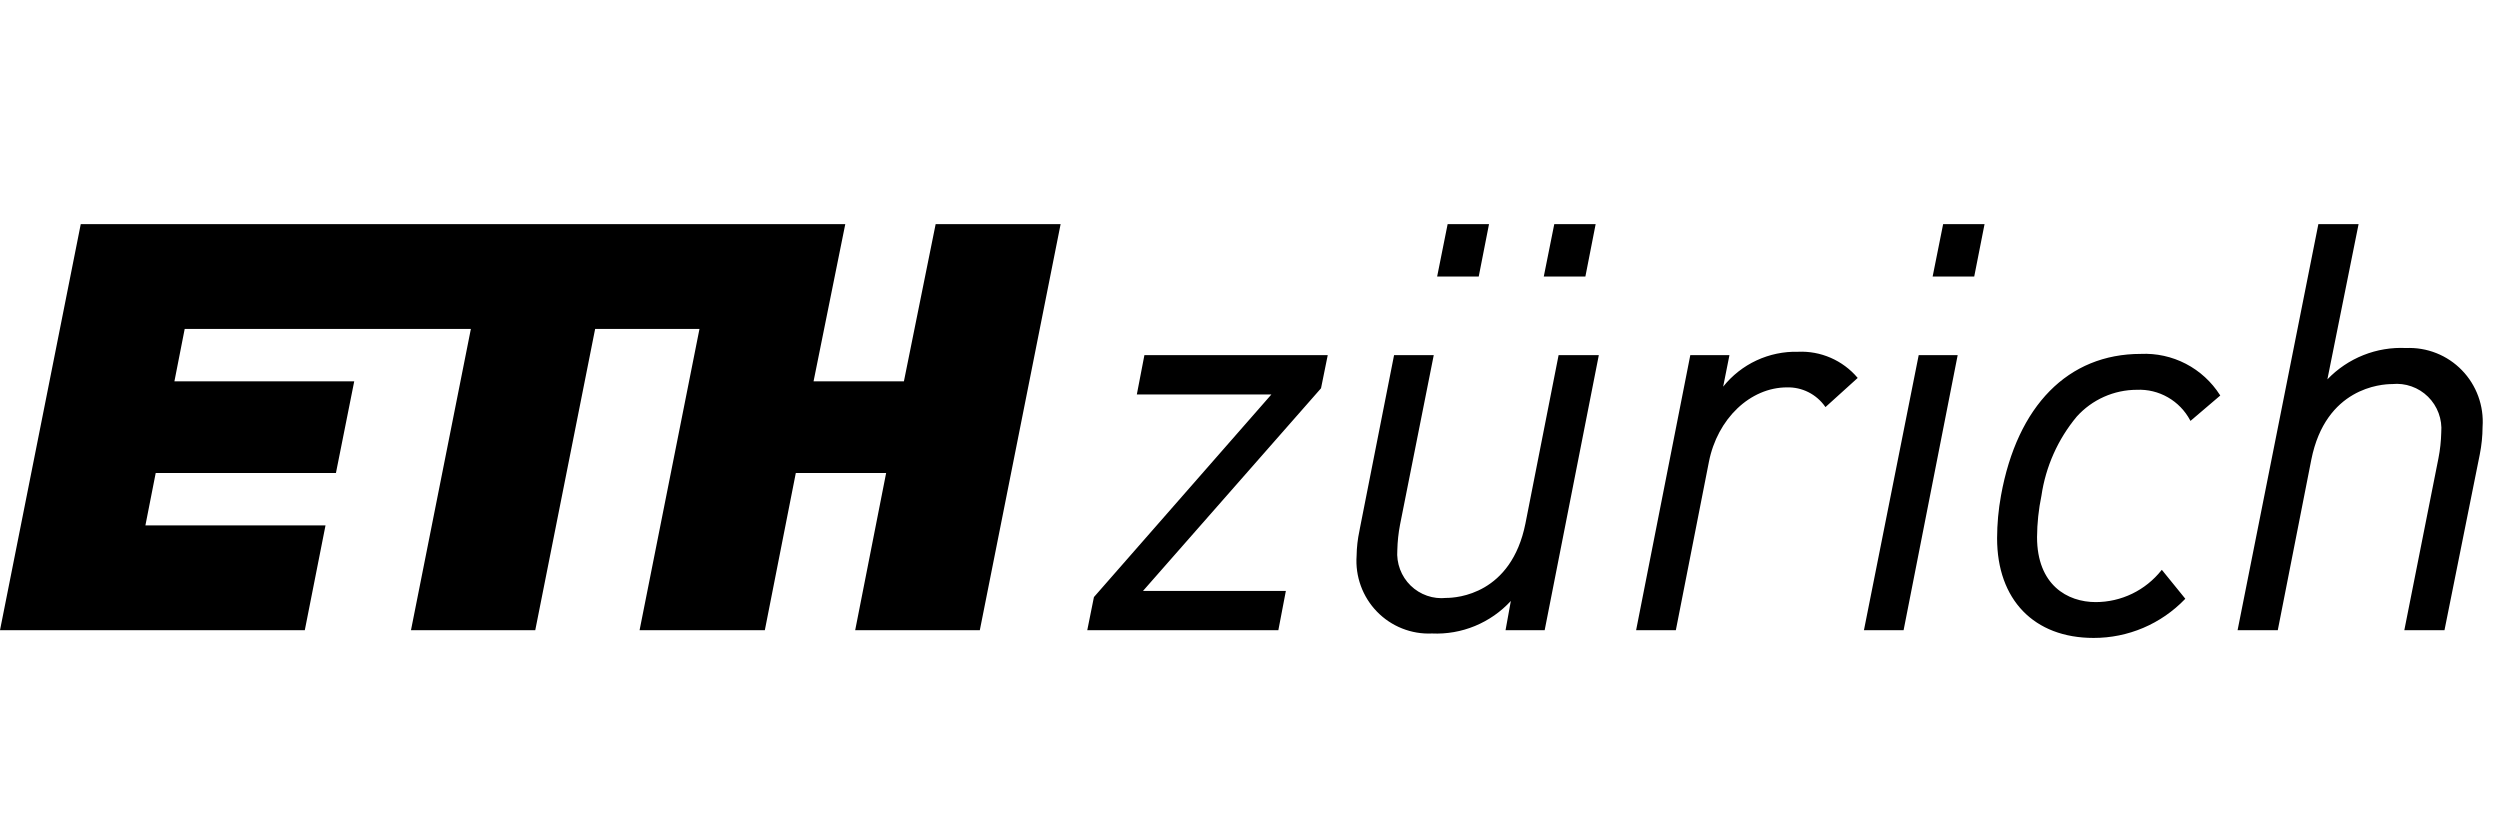 <svg xmlns="http://www.w3.org/2000/svg" viewBox="0 0 145 48">
<g transform="translate(0, 13) scale(1.2)">
<g transform="translate(0, 0)">

    <path d="M43.689 7.597H39.322L40.855 0H3.903L0 19.625H14.732L15.733 14.561H7.028L7.526 12.028H16.237L17.121 7.597H8.43L8.927 5.065H22.759L19.864 19.625H25.871L28.765 5.065H33.808L30.913 19.625H36.967L38.464 12.028H42.83L41.334 19.625H47.358L51.263 0H45.223L43.689 7.597ZM69.462 2.532H71.472L71.969 0H69.969L69.462 2.532ZM74.616 2.532H76.627L77.123 0H75.123L74.616 2.532ZM93.411 2.532H95.421L95.92 0H93.918L93.411 2.532ZM103.47 6.272C99.963 6.272 97.502 8.767 96.715 13.117C96.591 13.798 96.528 14.489 96.526 15.181C96.526 18.153 98.311 20 101.189 20C102.013 20.002 102.829 19.837 103.588 19.515C104.347 19.193 105.033 18.72 105.606 18.125L105.623 18.106L104.509 16.733L104.489 16.709L104.467 16.732C104.087 17.21 103.604 17.597 103.055 17.863C102.506 18.129 101.905 18.267 101.295 18.268C99.923 18.268 98.457 17.441 98.457 15.127C98.462 14.455 98.533 13.786 98.669 13.129C98.875 11.718 99.467 10.393 100.378 9.3C100.745 8.893 101.193 8.568 101.694 8.345C102.194 8.123 102.734 8.007 103.281 8.007C103.806 7.983 104.326 8.109 104.782 8.371C105.238 8.632 105.611 9.018 105.858 9.483L105.874 9.51L107.293 8.3L107.313 8.282L107.298 8.26C106.89 7.62 106.321 7.099 105.649 6.75C104.977 6.401 104.225 6.237 103.47 6.272ZM116.295 5.988C115.59 5.953 114.886 6.07 114.23 6.331C113.573 6.593 112.98 6.992 112.49 7.503L113.998 0H112.054L108.15 19.625H110.093L111.714 11.381C112.408 7.906 115.092 7.73 115.621 7.73C115.937 7.698 116.256 7.736 116.555 7.842C116.855 7.947 117.128 8.118 117.354 8.341C117.581 8.565 117.755 8.835 117.866 9.134C117.977 9.433 118.02 9.753 117.994 10.071C117.984 10.489 117.939 10.906 117.858 11.317L116.209 19.625H118.15L119.855 11.136C119.943 10.695 119.989 10.247 119.991 9.797C120.026 9.296 119.955 8.793 119.783 8.322C119.611 7.85 119.342 7.42 118.993 7.061C118.644 6.701 118.223 6.419 117.758 6.235C117.293 6.05 116.795 5.966 116.295 5.988ZM90.097 19.593L90.09 19.626H92.007L94.621 6.331H92.737L90.097 19.593ZM54.954 8.194L54.948 8.231H61.452L52.877 18.021L52.873 18.026L52.551 19.626H61.787L62.15 17.727H55.246L63.847 7.936L63.85 7.93L64.174 6.331H55.313L54.954 8.194ZM86.906 6.169C86.215 6.151 85.528 6.294 84.9 6.586C84.272 6.878 83.72 7.312 83.286 7.855L83.584 6.361L83.589 6.331H81.698L79.085 19.593L79.08 19.626H80.999L82.597 11.491C83.006 9.405 84.593 7.89 86.374 7.89C86.733 7.881 87.088 7.961 87.409 8.123C87.73 8.285 88.006 8.524 88.213 8.818L88.232 8.842L89.788 7.434L89.773 7.415C89.421 7.002 88.979 6.676 88.483 6.46C87.986 6.244 87.447 6.144 86.906 6.169ZM75.332 6.331H77.275L77.27 6.363L74.659 19.626H72.768L72.774 19.593L73.024 18.213C72.541 18.738 71.949 19.15 71.291 19.422C70.632 19.694 69.923 19.818 69.211 19.785C68.719 19.808 68.227 19.725 67.769 19.542C67.31 19.36 66.895 19.082 66.551 18.727C66.207 18.372 65.942 17.948 65.773 17.483C65.603 17.017 65.534 16.521 65.569 16.027C65.575 15.623 65.621 15.22 65.706 14.825L65.728 14.704L67.38 6.331H69.298L67.668 14.528C67.59 14.933 67.547 15.344 67.537 15.757C67.513 16.072 67.558 16.389 67.669 16.685C67.78 16.981 67.954 17.248 68.18 17.469C68.406 17.689 68.677 17.857 68.975 17.96C69.272 18.064 69.589 18.099 69.902 18.066C70.422 18.066 73.046 17.891 73.731 14.462L75.332 6.331Z"></path>
</g>
</g>
</svg>